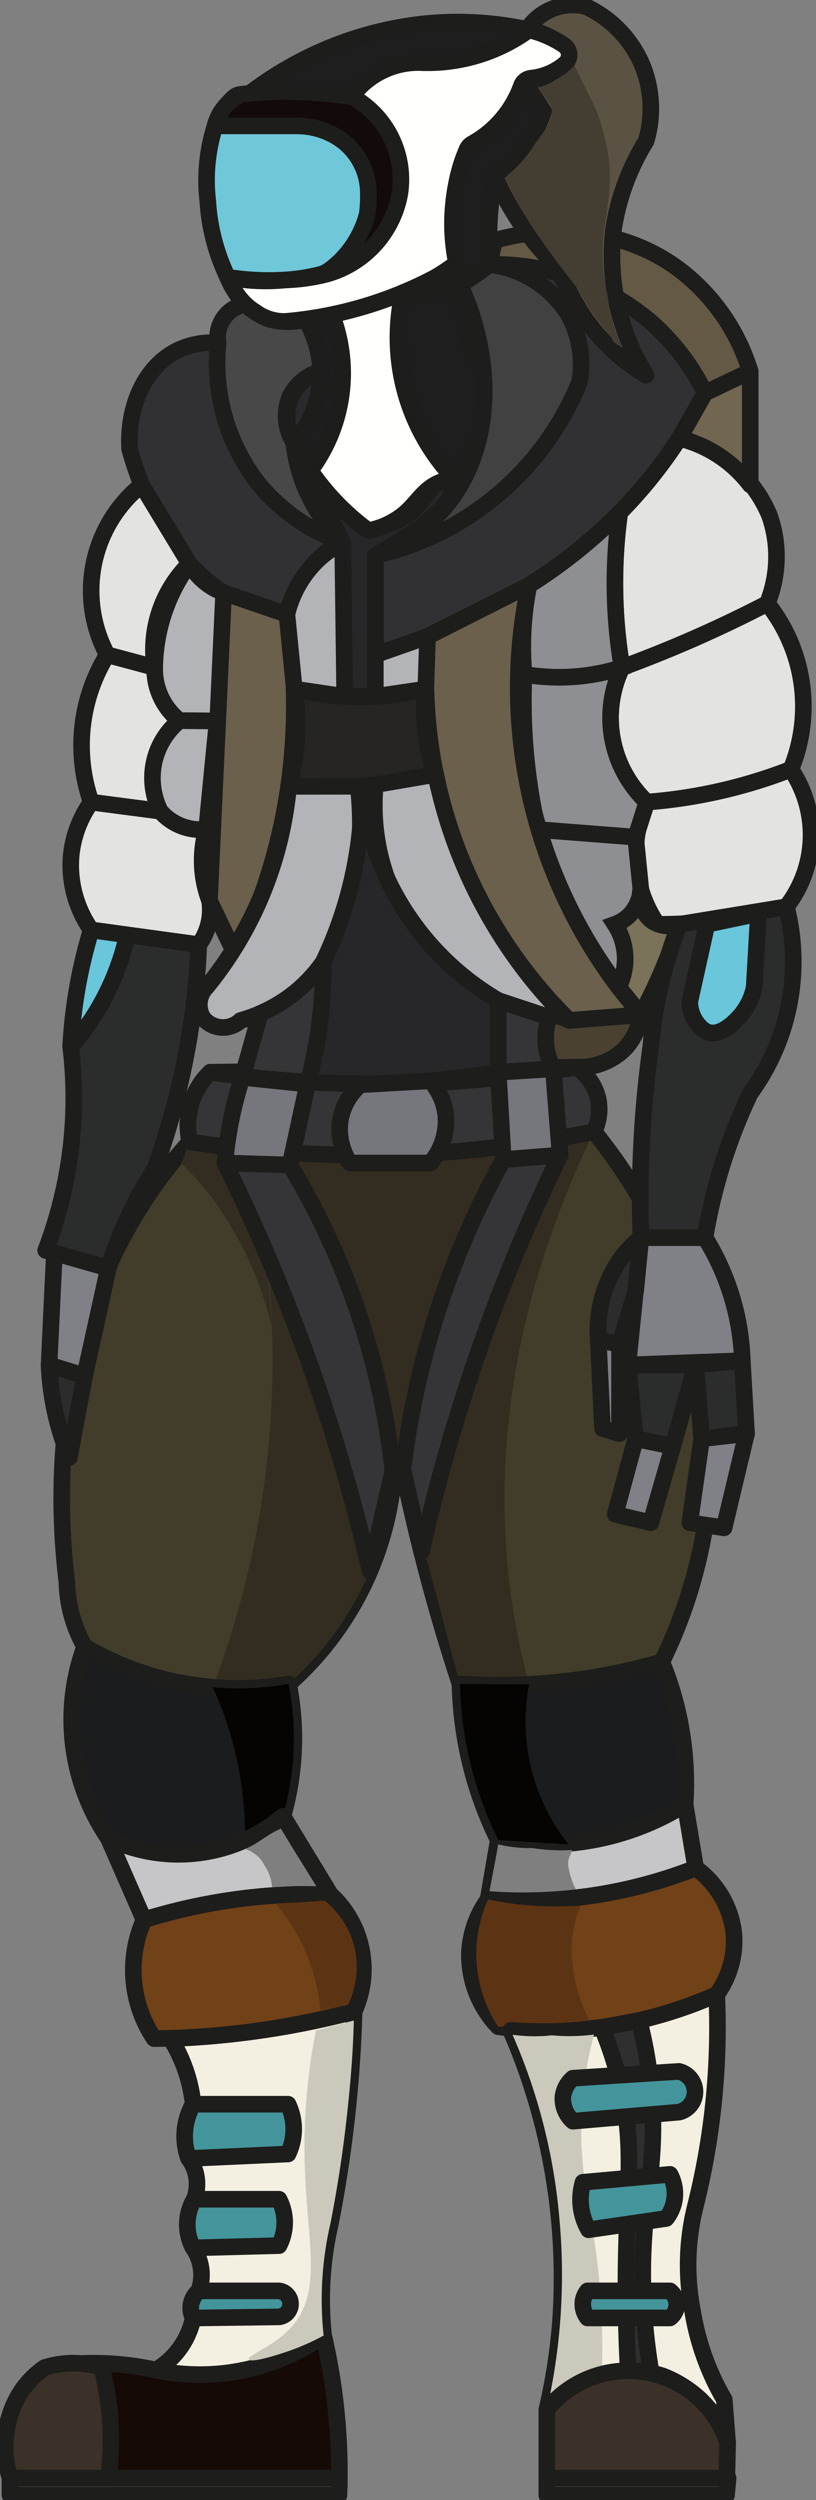 <svg xmlns="http://www.w3.org/2000/svg" viewBox="0 0 49.207 150.601"><rect x="0" y="0" width="49.207" height="150.601" fill="#808080" stroke="none"/><defs><style>.cls-1{fill:#635945;}.cls-1,.cls-10,.cls-11,.cls-12,.cls-13,.cls-14,.cls-15,.cls-16,.cls-17,.cls-19,.cls-2,.cls-20,.cls-21,.cls-22,.cls-23,.cls-24,.cls-25,.cls-27,.cls-29,.cls-3,.cls-31,.cls-32,.cls-33,.cls-34,.cls-35,.cls-37,.cls-38,.cls-39,.cls-4,.cls-5,.cls-6,.cls-7,.cls-8,.cls-9{stroke:#1d1d1b;}.cls-1,.cls-11,.cls-12,.cls-13,.cls-14,.cls-15,.cls-16,.cls-17,.cls-19,.cls-2,.cls-20,.cls-21,.cls-22,.cls-23,.cls-24,.cls-25,.cls-27,.cls-29,.cls-3,.cls-31,.cls-32,.cls-33,.cls-34,.cls-35,.cls-37,.cls-38,.cls-39,.cls-4,.cls-5,.cls-6,.cls-7,.cls-8,.cls-9{stroke-linecap:round;stroke-linejoin:round;}.cls-2{fill:#1e1e1e;}.cls-3{fill:#313133;}.cls-4{fill:#414142;}.cls-5{fill:#484848;}.cls-6{fill:#292a2c;}.cls-7{fill:#e3e3e2;}.cls-8{fill:#716650;}.cls-9{fill:#b2b4b7;}.cls-10{fill:#8d8f92;stroke-miterlimit:10;}.cls-11{fill:#6b604c;}.cls-12{fill:#262521;}.cls-13{fill:#272729;}.cls-14{fill:#7a7259;}.cls-15{fill:#4a4131;}.cls-16{fill:#fffffb;}.cls-17{fill:#423d2a;}.cls-18{fill:#322d20;}.cls-19{fill:#5a5243;}.cls-20{fill:#353537;}.cls-21{fill:#76777c;}.cls-22{fill:#2b2c2c;}.cls-23{fill:#6ac6db;}.cls-24{fill:#808186;}.cls-25{fill:#1b1c1e;}.cls-26{fill:#050403;}.cls-27{fill:#c6c6c8;}.cls-28{fill:#7f7f80;}.cls-29{fill:#714118;}.cls-30{fill:#5d3413;}.cls-31{fill:#f3f0e1;}.cls-32{fill:#43959b;}.cls-33{fill:#160a06;}.cls-34{fill:#574b3f;}.cls-35{fill:#3b3128;}.cls-36{fill:#cbc8bc;}.cls-37{fill:#302f30;}.cls-38{fill:#120b09;}.cls-39{fill:#6fc7da;}.cls-40{fill:#433d32;}</style></defs><title>mia_pose</title><g id="Calque_1" data-name="Calque 1"><path class="cls-1" d="M45.241,22.374a12.182,12.182,0,0,0-4.293-6.151c-4.798-3.558-10.46-1.936-11.133-1.731l-.307,1.441a14.71,14.71,0,0,1,9.634,3.373,13.81,13.81,0,0,1,3.373,4.367Z"/><path class="cls-2" d="M20.025,19.004a9.768,9.768,0,0,1-1.315,9.339l-1-1.694a6.209,6.209,0,0,0,.701-7.421Z"/><path class="cls-2" d="M24.295,17.63a13.691,13.691,0,0,0,3.11,11.215,16.983,16.983,0,0,0,2.409-5.4,10.302,10.302,0,0,1-2.077-6.307,4.027,4.027,0,0,1-3.442.492Z"/><path class="cls-3" d="M22.634,33.463v5.98C27.449,37.966,35.432,34.617,40.655,26.874a27.743,27.743,0,0,0,1.86-3.201,13.81,13.81,0,0,0-3.373-4.367,14.71,14.71,0,0,0-9.634-3.373l-1.771,1.206a9.16,9.16,0,0,1,2.077,9.731,17.628,17.628,0,0,1-7.181,6.593Z"/><path class="cls-4" d="M22.634,33.463a17.419,17.419,0,0,0,12.317-10.471,6.133,6.133,0,0,0-.681-4.044,6.487,6.487,0,0,0-4.762-3.015l-1.771,1.206c2.192,4.809,1.929,9.992-.861,13.36A10.152,10.152,0,0,1,22.634,33.463Z"/><path class="cls-3" d="M13.154,20.661a4.751,4.751,0,0,0-2.479.46c-1.895.952-2.998,3.273-2.862,5.903.308,1.155,2.194,7.848,7.641,9.608a8.723,8.723,0,0,0,2.257.409,5.171,5.171,0,0,1,1.167-3.015,5.048,5.048,0,0,1,1.787-1.354,9.914,9.914,0,0,1-2.4-3.654,9.718,9.718,0,0,1-.554-2.368,3.018,3.018,0,0,1-.213-2.794,2.905,2.905,0,0,1,1.826-1.481,6.343,6.343,0,0,0-.912-3.146l-1.143.129a3.501,3.501,0,0,1-2.47-1.031,2.02,2.02,0,0,0-1.644,2.334Z"/><path class="cls-5" d="M13.154,20.661a11.797,11.797,0,0,0,2.424,8.458,11.36,11.36,0,0,0,5.087,3.552,9.773,9.773,0,0,1-2.954-6.022,3.018,3.018,0,0,1-.213-2.794,2.905,2.905,0,0,1,1.826-1.481,6.343,6.343,0,0,0-.912-3.146,3.714,3.714,0,0,1-3.614-.901,2.02,2.02,0,0,0-1.644,2.334Z"/><path class="cls-6" d="M19.324,22.374a2.975,2.975,0,0,0-1.698,1.379,3.16,3.16,0,0,0,.085,2.896,6.225,6.225,0,0,0,1.613-4.275Z"/><path class="cls-7" d="M46.272,36.351a37.075,37.075,0,0,1-8.765,3.859,30.667,30.667,0,0,1-.132-9.335c.58-.586,1.188-1.253,1.8-2.006a27.861,27.861,0,0,0,1.793-2.469A7.947,7.947,0,0,1,46.399,31.044,7.49,7.49,0,0,1,46.272,36.351Z"/><path class="cls-7" d="M39.006,48.319a6.998,6.998,0,0,1-1.499-8.109c1.381-.505,2.828-1.081,4.327-1.738,1.585-.695,3.065-1.409,4.438-2.121a9.95,9.95,0,0,1,1.423,9.992,30.273,30.273,0,0,1-8.688,1.976Z"/><path class="cls-7" d="M39.653,55.678a7.486,7.486,0,0,1-.647-7.36,30.302,30.302,0,0,0,8.688-1.976,7.048,7.048,0,0,1-.273,8.28A28.408,28.408,0,0,1,39.653,55.678Z"/><path class="cls-8" d="M45.241,22.374v6.835a7.706,7.706,0,0,0-4.273-2.809l1.547-2.726Z"/><path class="cls-7" d="M8.543,29.209A8.183,8.183,0,0,0,6.467,39.443l2.862.767a7.289,7.289,0,0,1,2.095-6.253L9.978,31.575Z"/><path class="cls-7" d="M6.467,39.443a10.381,10.381,0,0,0-.968,8.876l4.171.545a4.702,4.702,0,0,1-.204-3.543,4.479,4.479,0,0,1,1.363-1.908,3.979,3.979,0,0,1-1.499-3.203Z"/><path class="cls-7" d="M5.499,56.019a6.811,6.811,0,0,1-1.212-4.429,6.672,6.672,0,0,1,1.212-3.271l4.171.545A3.214,3.214,0,0,0,12.456,49.954a6.776,6.776,0,0,0,.176,4.293,3.513,3.513,0,0,1-.645,2.658Q8.743,56.462,5.499,56.019Z"/><path class="cls-9" d="M11.424,33.957a3.879,3.879,0,0,0,2.061,1.748,32.522,32.522,0,0,1,.001,4.453,32.502,32.502,0,0,1-.391,3.271l-2.266-.017a3.979,3.979,0,0,1-1.499-3.203,10.863,10.863,0,0,1,2.095-6.253Z"/><path class="cls-9" d="M12.456,49.954a3.214,3.214,0,0,1-2.786-1.09,4.453,4.453,0,0,1,1.158-5.452l2.266.017Z"/><path class="cls-10" d="M37.375,30.874a30.745,30.745,0,0,1-5.478,4.381,18.838,18.838,0,0,0-.296,5.363,12.51,12.51,0,0,0,5.906-.409,30.667,30.667,0,0,1-.132-9.335Z"/><path class="cls-10" d="M32.43,49.973a34.911,34.911,0,0,1-.83-9.354,12.512,12.512,0,0,0,5.906-.409,6.998,6.998,0,0,0,1.499,8.109L38.33,50.431Z"/><path class="cls-10" d="M37.302,59.46a3.819,3.819,0,0,0-.222-3.782,2.364,2.364,0,0,0,.903-.579,2.455,2.455,0,0,0,.662-1.525L38.33,50.431l-5.9-.458A20.463,20.463,0,0,0,37.302,59.46Z"/><path class="cls-11" d="M25.781,38.341a29.024,29.024,0,0,0,8.542,23.129l4.323-.341L37.302,59.46a29.889,29.889,0,0,1-5.406-24.205Z"/><path class="cls-11" d="M17.302,37.01a34.3,34.3,0,0,1-.341,12.807,33.986,33.986,0,0,1-2.728,7.768L12.632,54.247l.853-18.542Z"/><path class="cls-12" d="M25.679,41.504a16.712,16.712,0,0,1-7.932,0,13.369,13.369,0,0,1-.343,5.865,29.51,29.51,0,0,0,8.869-.724,10.684,10.684,0,0,1-.594-5.141Z"/><path class="cls-13" d="M17.711,26.649a14.937,14.937,0,0,0,4.502,5.315,10.442,10.442,0,0,0,1.956-.707c1.522-.73,2.128-2.914,3.069-2.609.347.872.167,2.09-4.604,4.816v8.492H20.785l-.12-9.285Z"/><path class="cls-9" d="M22.634,47.271A13.009,13.009,0,0,0,34.323,61.47a29.005,29.005,0,0,1-8.049-14.825Z"/><path class="cls-9" d="M17.404,47.369l4.191-.005c.104.791,1.047,8.823-4.091,12.644a9.217,9.217,0,0,1-2.995,1.462,1.541,1.541,0,0,1-2.249-.136,1.514,1.514,0,0,1,.196-1.874,22.294,22.294,0,0,0,3.356-5.615A22.295,22.295,0,0,0,17.404,47.369Z"/><path class="cls-14" d="M38.646,61.13q.339-.621.667-1.295a30.85,30.85,0,0,0,1.655-4.157,1.872,1.872,0,0,1-1.61-.175,1.823,1.823,0,0,1-.712-1.929,2.455,2.455,0,0,1-.662,1.525,2.364,2.364,0,0,1-.903.579,3.819,3.819,0,0,1,.222,3.782Z"/><path class="cls-15" d="M34.323,61.47l4.323-.341a3.676,3.676,0,0,1-.969,2.044,3.849,3.849,0,0,1-2.93,1.107l-1.38.102c-.713-1.534-.757-2.777-.256-3.1C33.194,61.23,33.528,61.049,34.323,61.47Z"/><polygon class="cls-9" points="22.634 41.955 25.679 41.504 25.781 38.341 22.634 39.443 22.634 41.955"/><path class="cls-9" d="M20.665,32.671l.12,9.285L17.747,41.504l-.445-4.494a6.691,6.691,0,0,1,1.731-3.144A6.491,6.491,0,0,1,20.665,32.671Z"/><path class="cls-16" d="M20.025,19.004l4.27-1.374a12.326,12.326,0,0,0,3.11,11.215,3.01,3.01,0,0,0-.734.154c-1.097.379-1.453,1.236-2.283,1.942a4.828,4.828,0,0,1-2.176,1.022,14.988,14.988,0,0,1-3.502-3.621A9.768,9.768,0,0,0,20.025,19.004Z"/><path class="cls-17" d="M11.445,68.779a28.947,28.947,0,0,0-2.754,3.577c-5.559,8.527-5.256,17.977-4.66,22.948A8.316,8.316,0,0,0,5.104,99.188a18.147,18.147,0,0,0,4.566,1.908,18.371,18.371,0,0,0,7.734.341,18.979,18.979,0,0,0,6.359-15.639l-1.55-12.061a116.953,116.953,0,0,0,5.524,27.701,35.572,35.572,0,0,0,12.172-1.329,29.079,29.079,0,0,0,2.947-11.38c.502-10.674-5.215-18.314-7.036-20.562l-1.073-3.884L12.677,64.588a4.465,4.465,0,0,0-1.027,1.532A4.558,4.558,0,0,0,11.445,68.779Z"/><path class="cls-18" d="M17.488,70.18l.159-.733a49.261,49.261,0,0,0,18.173-1.281c-3.195,6.602-6.748,16.911-4.877,28.777a42.488,42.488,0,0,0,.967,4.517l-4.173-.023L26.197,95.664,24.295,88.538a61.617,61.617,0,0,0-2.889-10.036A61.604,61.604,0,0,0,17.488,70.18Z"/><path class="cls-19" d="M31.783,1.776a3.309,3.309,0,0,1,3.552-1.38A6.866,6.866,0,0,1,38.631,3.693a6.88,6.88,0,0,1,.332,4.804,14.183,14.183,0,0,0-1.968,5.341,13.59,13.59,0,0,0,1.968,8.765A11.912,11.912,0,0,1,34.371,17.63a11.088,11.088,0,0,0-1.662-2.479q-.17-.191-.339-.393a16.556,16.556,0,0,1-2.555-4.216,7.248,7.248,0,0,0,2.964-3.833L31.6,4.916A3.143,3.143,0,0,0,32.967,4.553,3.199,3.199,0,0,0,34.307,3.17a4.093,4.093,0,0,0-2.525-1.394Z"/><path class="cls-18" d="M12.833,101.639a55.783,55.783,0,0,0,3.382-14.764A55.657,55.657,0,0,0,16.054,75.47q1.756,5.151,3.48,10.447,1.427,4.386,2.776,8.705a19.062,19.062,0,0,1-4.906,6.814c-.525.09-1.096.164-1.707.211A18.269,18.269,0,0,1,12.833,101.639Z"/><path class="cls-18" d="M11.445,68.779l2.223.304-.106.973L16.054,75.47l.343,4.509a21.191,21.191,0,0,0-2.225-5.679,18.131,18.131,0,0,0-3.255-4.244C11.182,69.744,11.181,69.091,11.445,68.779Z"/><path class="cls-13" d="M30.045,64.588V60.267a16.748,16.748,0,0,1-8.206-12.825,24.058,24.058,0,0,1-.942,6.823,23.887,23.887,0,0,1-1.415,3.705,26.698,26.698,0,0,1-.322,4.472,26.657,26.657,0,0,1-.613,2.862,58.409,58.409,0,0,0,8.944-.358Q28.803,64.791,30.045,64.588Z"/><path class="cls-20" d="M15.694,61.048l-1.083,3.846,3.935.409a26.747,26.747,0,0,0,.741-3.779,26.747,26.747,0,0,0,.195-3.555,8.883,8.883,0,0,1-3.788,3.079Z"/><path class="cls-20" d="M30.045,64.588l3.322-.204a3.935,3.935,0,0,1-.256-3.1l-3.066-1.017Z"/><path class="cls-20" d="M12.677,64.588a4.439,4.439,0,0,0-1.232,4.191,68.935,68.935,0,0,0,24.375-.613,3.073,3.073,0,0,0,.256-1.942,3.129,3.129,0,0,0-1.329-1.942,71.754,71.754,0,0,1-11.698,1.014A71.743,71.743,0,0,1,12.677,64.588Z"/><path class="cls-21" d="M14.61,64.895c-.203.625-.395,1.307-.562,2.044a23.254,23.254,0,0,0-.486,3.118l3.927.124,1.057-4.877Z"/><path class="cls-21" d="M25.957,65.105l-4.228.238a3.619,3.619,0,0,0-1.19,2.056,3.663,3.663,0,0,0,.562,2.658h4.856a3.918,3.918,0,0,0,.919-2.913A3.772,3.772,0,0,0,25.957,65.105Z"/><polygon class="cls-21" points="30.045 64.588 30.351 69.852 33.776 69.58 33.367 64.383 30.045 64.588"/><path class="cls-20" d="M13.562,70.056a112.946,112.946,0,0,1,6.466,16.15c.915,2.922,1.666,5.736,2.283,8.416l1.38-6.031A45.057,45.057,0,0,0,21.595,79.051,45.056,45.056,0,0,0,17.488,70.18Z"/><path class="cls-20" d="M30.352,69.852a51.095,51.095,0,0,0-6.056,18.686l1.124,4.907a109.847,109.847,0,0,1,8.356-23.865Z"/><path class="cls-22" d="M40.968,55.678a26.818,26.818,0,0,0-1.72,7.325c-.222,1.589-.402,3.296-.515,5.111-.143,2.309-.156,4.464-.087,6.44H42.515A32.607,32.607,0,0,1,45.241,65.866a13.43,13.43,0,0,0,2.181-11.244Z"/><path class="cls-23" d="M41.595,60.346l1.035-4.668,3.105-.648L45.479,59.46a3.763,3.763,0,0,1-.869,1.755c-.211.235-1.087,1.209-1.891.971a1.069,1.069,0,0,1-.361-.201A2.201,2.201,0,0,1,41.595,60.346Z"/><path class="cls-24" d="M38.646,74.554l-.781,7.666L44.764,81.965a14.902,14.902,0,0,0-2.249-7.411Z"/><path class="cls-22" d="M38.646,74.554a6.72,6.72,0,0,0-1.19,1.227,7.563,7.563,0,0,0-1.38,4.906l1.285.307.969-3.22Z"/><polygon class="cls-24" points="36.076 80.687 36.331 86.053 37.354 86.36 37.361 80.994 36.076 80.687"/><polygon class="cls-22" points="37.864 82.22 38.33 86.667 40.573 87.127 41.953 82.22 37.864 82.22"/><polygon class="cls-22" points="44.764 81.965 41.953 82.22 42.311 86.667 45.019 86.36 44.764 81.965"/><polygon class="cls-24" points="40.573 87.127 39.244 91.726 37.098 91.215 38.33 86.667 40.573 87.127"/><polygon class="cls-24" points="42.311 86.667 41.595 91.726 43.665 92.033 45.019 86.36 42.311 86.667"/><path class="cls-22" d="M5.499,56.019a29.525,29.525,0,0,0-1.237,7.036,25.714,25.714,0,0,1-.027,6.389,25.711,25.711,0,0,1-1.482,5.877l3.782,1.073a24.494,24.494,0,0,1,2.793-5.98,44.72,44.72,0,0,0,1.347-4.395,44.939,44.939,0,0,0,1.312-9.114Q8.743,56.462,5.499,56.019Z"/><path class="cls-23" d="M5.499,56.019l2.174.297a15.255,15.255,0,0,1-1.708,4.375,15.152,15.152,0,0,1-1.702,2.364,29.581,29.581,0,0,1,1.237-7.036Z"/><polygon class="cls-24" points="3.28 75.47 2.958 82.22 5.104 82.885 6.535 76.394 3.28 75.47"/><path class="cls-22" d="M4.184,87.791l.92-4.906-2.147-.664a16.321,16.321,0,0,0,1.227,5.571Z"/><path class="cls-25" d="M5.104,99.188a12.713,12.713,0,0,0,1.431,11.55,9.809,9.809,0,0,0,10.528-1.329,17.136,17.136,0,0,0,.613-3.475,17.165,17.165,0,0,0-.272-4.497A18.166,18.166,0,0,1,5.104,99.188Z"/><path class="cls-26" d="M14.771,110.84a21.503,21.503,0,0,0-.343-4.114,21.537,21.537,0,0,0-1.595-5.087,18.269,18.269,0,0,0,2.864.009c.611-.046,1.182-.12,1.707-.211a17.149,17.149,0,0,1,.308,3.793,17.155,17.155,0,0,1-.649,4.18,8.764,8.764,0,0,1-2.292,1.43Z"/><path class="cls-25" d="M27.737,101.437a22.293,22.293,0,0,0,2.308,9.404,15.889,15.889,0,0,0,11.269-2.147,19.175,19.175,0,0,0-1.405-8.586,35.593,35.593,0,0,1-12.172,1.329Z"/><path class="cls-27" d="M17.063,109.41l2.862,4.702A34.513,34.513,0,0,0,8.682,115.645l-2.147-4.906a9.812,9.812,0,0,0,10.528-1.329Z"/><path class="cls-27" d="M30.045,110.841l-.613,3.578a28.565,28.565,0,0,0,12.521-1.891l-.639-3.833a15.889,15.889,0,0,1-11.269,2.147Z"/><path class="cls-28" d="M34.493,111.438c-.054.338-.303.476-.214,1.033a4.394,4.394,0,0,0,.735,1.812c-.847.104-1.782.18-2.794.205-1.007.024-1.941-.006-2.789-.069.204-1.193.409-2.126.613-3.318a7.963,7.963,0,0,0,2.064.221A10.676,10.676,0,0,0,34.493,111.438Z"/><path class="cls-29" d="M19.925,114.112A34.513,34.513,0,0,0,8.682,115.645a7.429,7.429,0,0,0,.613,7.155,49.135,49.135,0,0,0,12.061-1.635,6.1,6.1,0,0,0-1.431-7.053Z"/><path class="cls-29" d="M29.432,114.418a5.974,5.974,0,0,0-1.124,3.169,6.241,6.241,0,0,0,1.738,4.497,23.903,23.903,0,0,0,13.175-1.942,5.5,5.5,0,0,0,1.033-3.68,5.626,5.626,0,0,0-2.3-3.935,28.565,28.565,0,0,1-12.521,1.891Z"/><path class="cls-30" d="M35.014,114.784a6.934,6.934,0,0,0-.48,3.622,9.232,9.232,0,0,0,1.286,3.762l-5.775-.084a7.94,7.94,0,0,1-.613-7.666A20.053,20.053,0,0,0,35.014,114.784Z"/><path class="cls-31" d="M21.356,121.164c-.057,1.986-.194,4.132-.45,6.412-.256,2.285-.597,4.412-.981,6.365a20.248,20.248,0,0,0-.409,6.746,36.659,36.659,0,0,1,.91,6.648c.046,1.04.045,2.031.01,2.965H.607v-1.026a6.571,6.571,0,0,1,.75-5.349,5.368,5.368,0,0,1,1.346-1.312,17.245,17.245,0,0,1,6.695.153,4.761,4.761,0,0,0,2.249-3.135,1.356,1.356,0,0,1-.136-.75,1.391,1.391,0,0,1,.477-.886,2.88,2.88,0,0,0-.341-2.589,2.995,2.995,0,0,1,.068-2.93,2.662,2.662,0,0,0,.068-1.635,2.55,2.55,0,0,0-.409-.818,3.916,3.916,0,0,1,.273-3.271,9.347,9.347,0,0,0-1.363-3.952,50.859,50.859,0,0,0,11.073-1.635Z"/><path class="cls-32" d="M11.646,126.752h5.724a3.469,3.469,0,0,1,0,2.998l-5.997.273a3.916,3.916,0,0,1,.273-3.271Z"/><path class="cls-32" d="M11.714,132.476h5.111a3.021,3.021,0,0,1,0,2.794l-5.179.136a2.995,2.995,0,0,1,.068-2.93Z"/><path class="cls-32" d="M11.987,137.996h4.838a.789.789,0,0,1,0,1.567l-5.179.068a1.356,1.356,0,0,1-.136-.75A1.391,1.391,0,0,1,11.987,137.996Z"/><path class="cls-33" d="M19.517,140.688a13.009,13.009,0,0,1-10.119,2.078,17.245,17.245,0,0,0-6.695-.153A5.764,5.764,0,0,0,.947,144.607a6.194,6.194,0,0,0-.34,4.667v1.026h19.83c.035-.934.036-1.925-.01-2.965A36.659,36.659,0,0,0,19.517,140.688Z"/><polygon class="cls-34" points="0.607 149.274 20.462 149.274 20.437 150.3 0.607 150.3 0.607 149.274"/><path class="cls-35" d="M2.702,142.613a5.773,5.773,0,0,1,2.225-.24,5.684,5.684,0,0,1,1.199.24,17.479,17.479,0,0,1,.545,3.697,17.461,17.461,0,0,1-.136,2.964H.607a6.362,6.362,0,0,1,.508-4.963A5.658,5.658,0,0,1,2.702,142.613Z"/><path class="cls-31" d="M30.794,122.304A37.449,37.449,0,0,1,33.793,139.904a35.357,35.357,0,0,1-.818,5.247,6.544,6.544,0,0,1,6.951-2.044,6.675,6.675,0,0,1,3.952,4.02l-.204-2.589a15.53,15.53,0,0,1-1.908-5.315,14.563,14.563,0,0,1,.187-6.406,44.276,44.276,0,0,0,1.039-5.792,44.287,44.287,0,0,0,.228-6.883,25.863,25.863,0,0,1-12.426,2.162Z"/><path class="cls-36" d="M35.82,122.556a22.269,22.269,0,0,0-.754,6.596c.133,3.406.953,5.274,1.191,9.915.087,1.695.062,3.08.03,3.955L32.975,145.151a36.589,36.589,0,0,0,.767-11.404,35.063,35.063,0,0,0-2.834-11.179,9.707,9.707,0,0,0,2.37.034A11.711,11.711,0,0,0,35.82,122.556Z"/><path class="cls-37" d="M36.287,122.126a21.621,21.621,0,0,1,1.185,3.74c.808,3.686.298,6.036.273,11.516-.006,1.227.011,3.102.138,5.417l1.386.129a35.279,35.279,0,0,1-.502-6.636c.082-4.018.827-5.97.545-9.881a26.393,26.393,0,0,0-.772-4.703Z"/><path class="cls-32" d="M34.547,125.185l6.401-.409a1.263,1.263,0,0,1,0,2.453l-6.401.545a1.81,1.81,0,0,1-.6-1.486A1.73,1.73,0,0,1,34.547,125.185Z"/><path class="cls-32" d="M35.156,131.454l5.247-.477a2.457,2.457,0,0,1,.273,1.499,2.433,2.433,0,0,1-.498,1.158l-4.686.681a3.663,3.663,0,0,1-.335-2.862Z"/><path class="cls-32" d="M35.428,137.996h4.975a1.084,1.084,0,0,1,.409.886,1.056,1.056,0,0,1-.409.745H35.428a1.38,1.38,0,0,1-.273-1.018A1.305,1.305,0,0,1,35.428,137.996Z"/><path class="cls-35" d="M32.975,145.151v5.149h10.835l.068-3.173a6.319,6.319,0,0,0-10.903-1.976Z"/><polygon class="cls-34" points="32.975 149.274 43.908 149.274 43.81 150.3 32.975 150.3 32.975 149.274"/><path class="cls-16" d="M15.428,18.812a2.899,2.899,0,0,0,1.84.545,23.729,23.729,0,0,0,6.099-1.363,23.674,23.674,0,0,0,3.881-1.842.712.712,0,0,0,.337-.755,10.668,10.668,0,0,1,.308-5.717c.086-.245.181-.479.28-.703a.697.697,0,0,1,.302-.325,6.487,6.487,0,0,0,2.963-3.483.701.701,0,0,1,.58-.459,3.771,3.771,0,0,0,2.066-.877l.007-.006a.705.705,0,0,0-.087-1.109,6.442,6.442,0,0,0-2.223-.943,20.087,20.087,0,0,0-5.383-.409A21.19,21.19,0,0,0,15.192,5.532a.712.712,0,0,1-.388.139l-.265.013a.693.693,0,0,0-.425.168,4.02,4.02,0,0,0-1.121,1.635.704.704,0,0,0-.028.099,15.937,15.937,0,0,0-.33,3.391,15.171,15.171,0,0,0,.251,2.543C13.247,15.447,13.68,17.756,15.428,18.812Z"/><path class="cls-38" d="M12.992,7.486A2.857,2.857,0,0,1,14.539,5.683a23.826,23.826,0,0,1,6.664.13A5.689,5.689,0,0,1,24.116,11.64a6.157,6.157,0,0,1-4.446,4.881,11.509,11.509,0,0,1-2.451.342,11.839,11.839,0,0,1-3.497-.165,16.389,16.389,0,0,1-.729-9.211Z"/><path class="cls-39" d="M12.964,7.585h4.916a4.634,4.634,0,0,1,2.569.752l.022.015.025.017a3.962,3.962,0,0,1,1.71,3.105l.003.081a8.21,8.21,0,0,1-.068,1.363,6.224,6.224,0,0,1-1.477,2.648,5.983,5.983,0,0,1-.829.724,1.556,1.556,0,0,1-.534.246,11.51,11.51,0,0,1-2.202.333,15.709,15.709,0,0,1-3.376-.173A12.277,12.277,0,0,1,12.532,12.134,10.789,10.789,0,0,1,12.964,7.585Z"/><path class="cls-2" d="M15.192,5.532c.616-.025,1.257-.035,1.922-.025a34.37,34.37,0,0,1,4.089.307A5.086,5.086,0,0,1,23.375,4.127a5.009,5.009,0,0,1,1.917-.358,10.459,10.459,0,0,0,3.91-.562,10.415,10.415,0,0,0,2.695-1.405,20.3,20.3,0,0,0-6.307-.369A20.913,20.913,0,0,0,15.192,5.532Z"/><path class="cls-2" d="M31.6,4.916l1.179,1.792a7.204,7.204,0,0,1-.741,1.584,7.343,7.343,0,0,1-2.223,2.249c-.107.658-.196,1.367-.256,2.121a25.964,25.964,0,0,0-.051,3.271,12.541,12.541,0,0,1-2.888,1.763,5.087,5.087,0,0,1-2.325-.066,12.049,12.049,0,0,0,3.231-1.782,11.795,11.795,0,0,1,.647-6.871,8.396,8.396,0,0,0,2.05-1.529A5.809,5.809,0,0,0,31.6,4.916Z"/><path class="cls-26" d="M27.737,101.437l4.173.023a11.894,11.894,0,0,0-.057,4.181,12.048,12.048,0,0,0,2.426,5.459l-4.234-.26a22.313,22.313,0,0,1-2.308-9.404Z"/><path class="cls-40" d="M34.641,3.939C35.741,6.281,35.976,6.373,36.449,8.236c1.032,4.064-.799,5.368.191,9.564a10.51,10.51,0,0,0,.851,3.117c-.856-.512-.104.007-1.191-1.319a11.271,11.271,0,0,1-1.447-2.191c-.826-1.036-2.105-2.705-2.957-4.043a22.372,22.372,0,0,1-1.447-2.681,7.422,7.422,0,0,0,1.766-1.957c.742-.985,1.473-1.955.809-2.638-.393-.597-.224-.232-.617-.83a2.833,2.833,0,0,0,1.234-.532A3.911,3.911,0,0,0,34.641,3.939Z"/></g><g id="Calque_3" data-name="Calque 3"><path class="cls-36" d="M19.05,122.304a36.476,36.476,0,0,0-.622,9.23c.172,3.676.96,6.611-.851,8.638-1.061,1.187-2.685,1.713-2.578,1.95.104.23,1.653-.228,2.535-.546a14.233,14.233,0,0,0,1.982-.889,20.301,20.301,0,0,1,.409-6.746c.412-2.092.772-4.376,1.032-6.835.222-2.099.328-3.541.381-5.397C20.604,121.903,19.785,122.11,19.05,122.304Z"/><path class="cls-30" d="M19.322,121.109a11.646,11.646,0,0,0-1.149-4.085,11.554,11.554,0,0,0-1.534-2.34l2.938-.189a5.16,5.16,0,0,1,1.738,2.573,5.235,5.235,0,0,1-.334,3.7Z"/><path class="cls-28" d="M16.399,113.683a2.514,2.514,0,0,0-.439-1.298,1.945,1.945,0,0,0-1.189-1.008c.81-.323,1.344-.889,2.154-1.213l2.151,3.455-1.356-.016Z"/></g></svg>